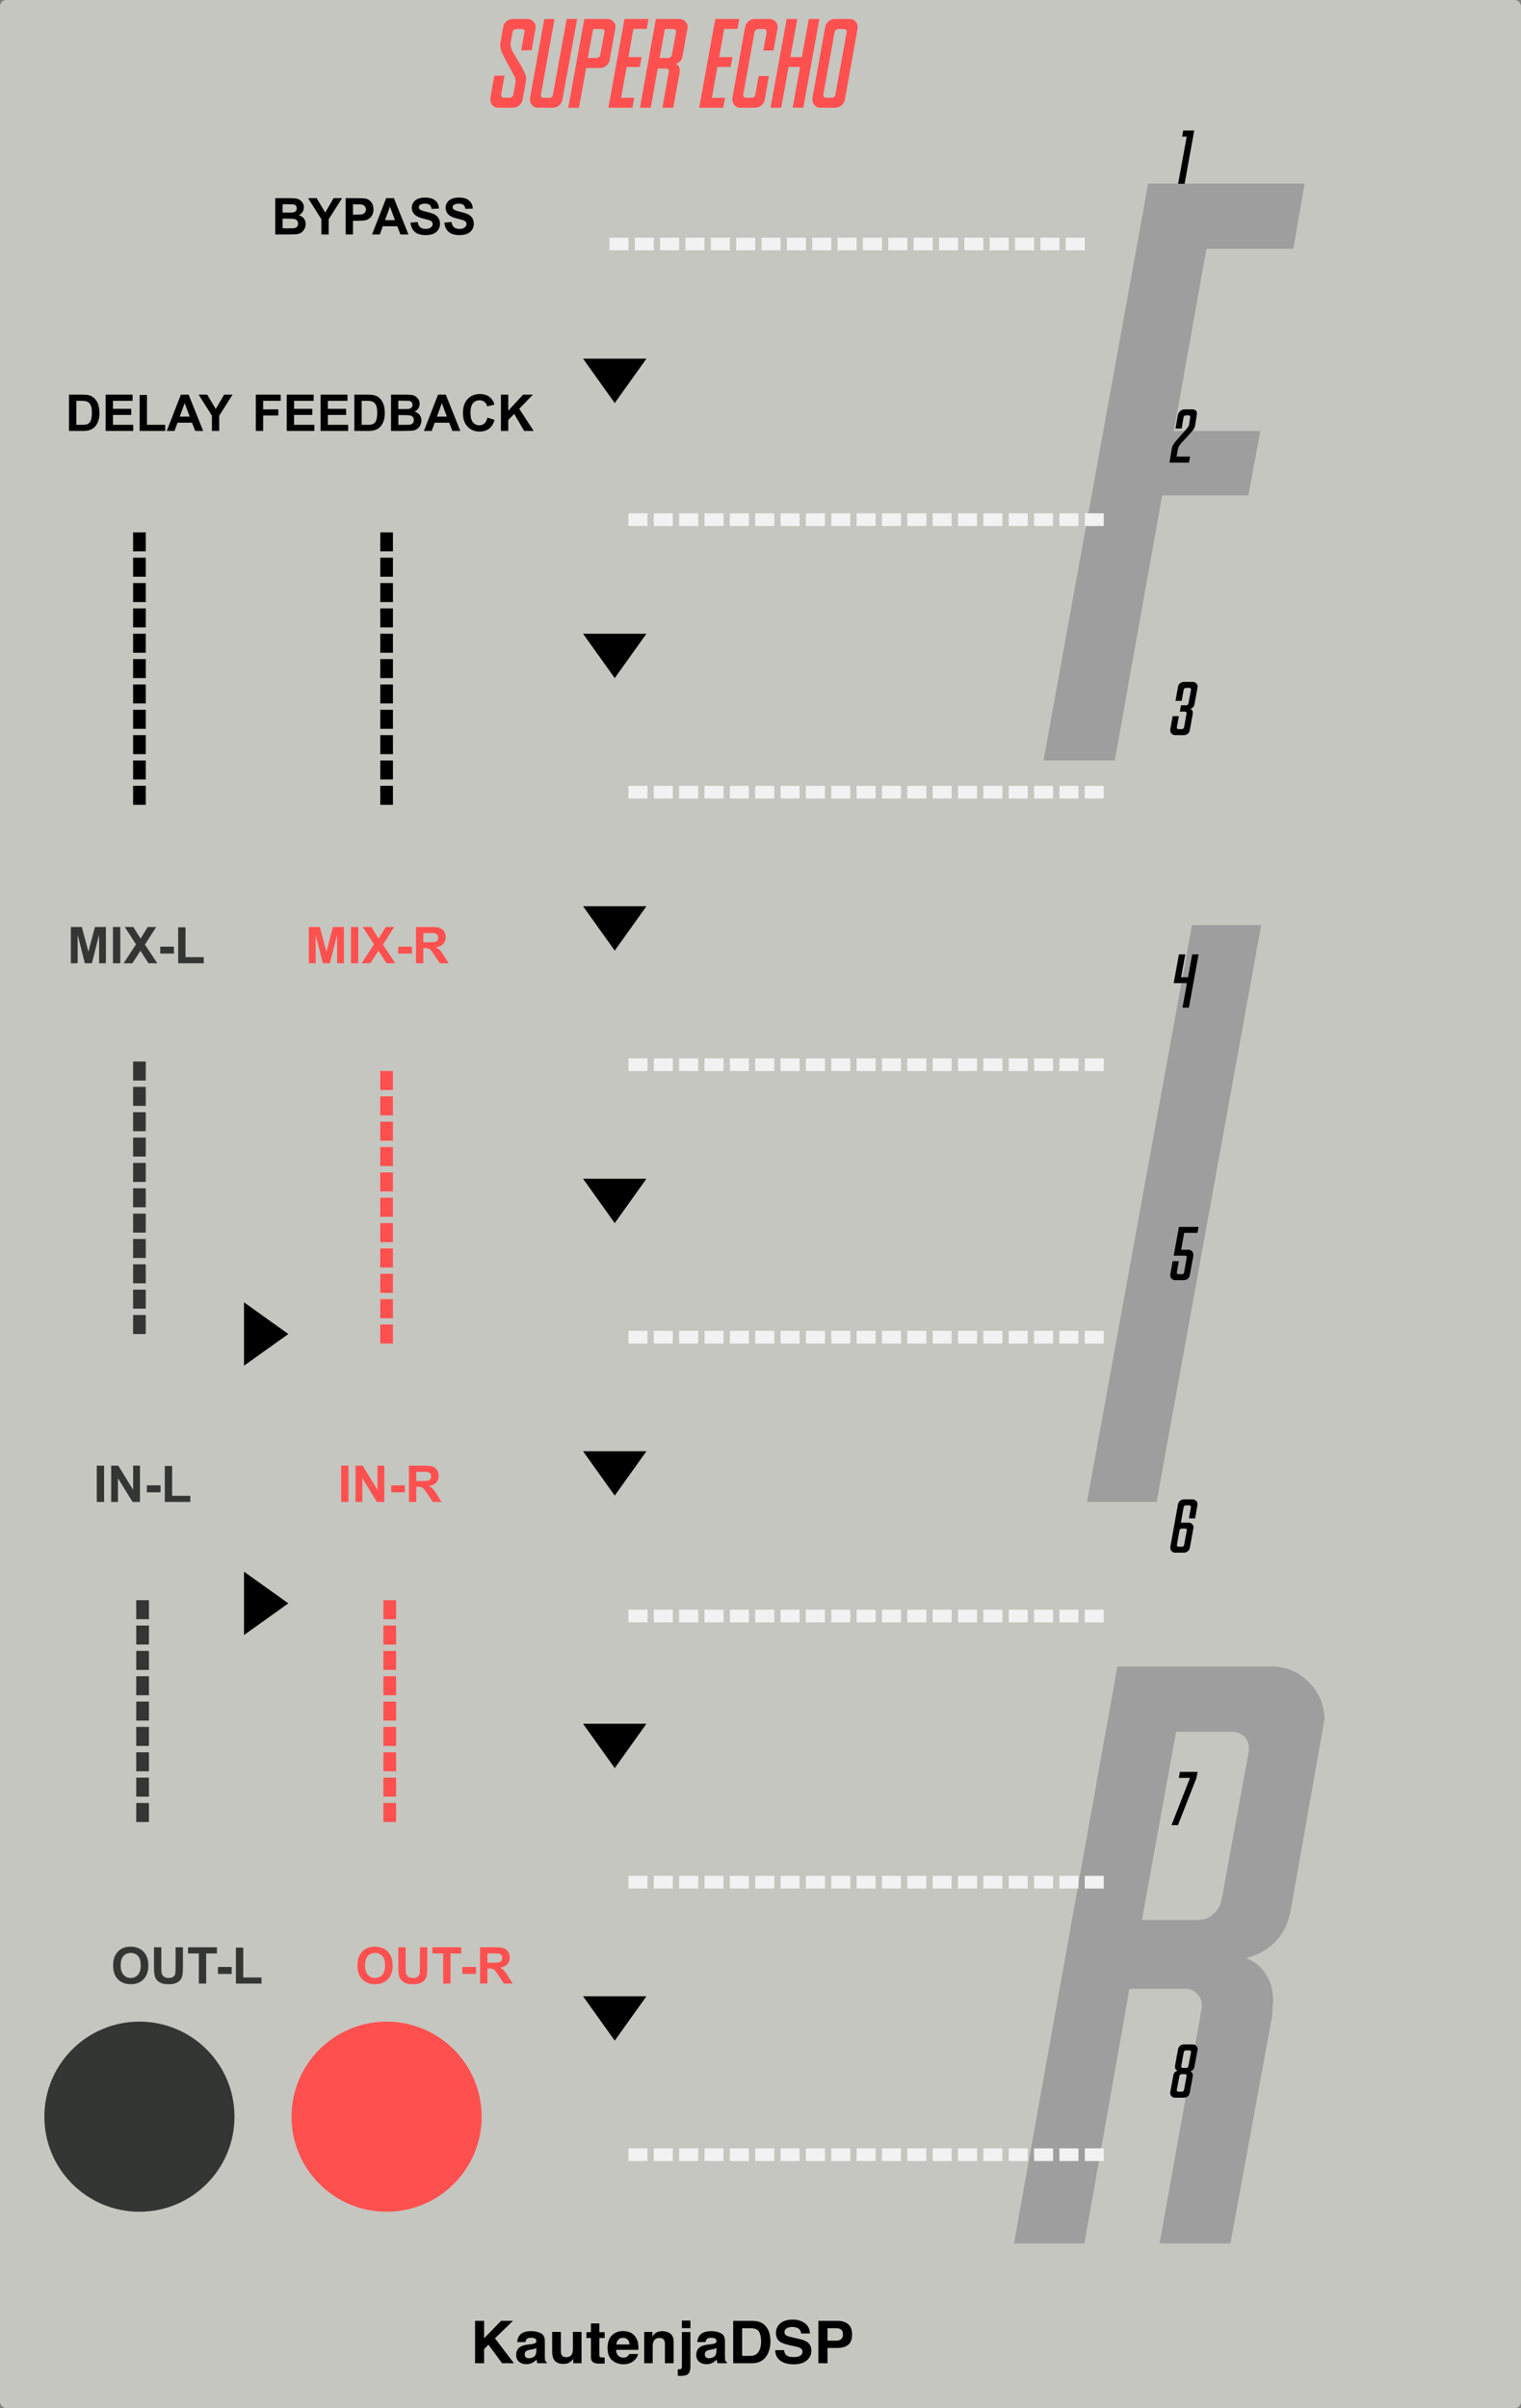 <?xml version="1.0" encoding="UTF-8"?>
<svg width="240px" height="380px" viewBox="0 0 240 380" version="1.1" xmlns="http://www.w3.org/2000/svg" xmlns:xlink="http://www.w3.org/1999/xlink">
    <rect x="0" y="0" width="240" height="380" fill="#808080" stroke="none"/>
    <!-- Generator: Sketch 58 (84663) - https://sketch.com -->
    <title>SuperEcho</title>
    <desc>Created with Sketch.</desc>
    <g id="SuperEcho" stroke="none" stroke-width="1" fill="none" fill-rule="evenodd">
        <g id="bg" fill-rule="nonzero">
            <g fill="#C5C6BF" id="Background">
                <rect x="0" y="0" width="240" height="380" rx="1"></rect>
            </g>
            <g id="Logo/Panel/LightMode" transform="translate(73, 364)" fill="#000000">
                <g id="Logo/Print/LightMode" transform="translate(0, -0)">
                    <path d="M1.958,2.217 L3.386,2.217 L3.386,4.97 L6.067,2.217 L7.943,2.217 L5.096,4.97 L8.089,8.903 L6.223,8.903 L4.078,5.982 L3.386,6.667 L3.386,8.903 L1.958,8.903 L1.958,2.217 Z M11.628,6.499 C11.543,6.55 11.457,6.592 11.371,6.624 C11.284,6.655 11.166,6.685 11.015,6.712 L10.713,6.767 C10.431,6.815 10.228,6.874 10.106,6.944 C9.898,7.061 9.795,7.244 9.795,7.492 C9.795,7.713 9.858,7.873 9.985,7.971 C10.113,8.069 10.267,8.118 10.45,8.118 C10.739,8.118 11.005,8.037 11.248,7.873 C11.492,7.71 11.618,7.412 11.628,6.98 L11.628,6.499 Z M10.812,5.896 C11.061,5.865 11.238,5.828 11.345,5.782 C11.537,5.704 11.632,5.581 11.632,5.415 C11.632,5.212 11.559,5.072 11.413,4.995 C11.267,4.918 11.053,4.88 10.77,4.88 C10.453,4.88 10.228,4.955 10.096,5.106 C10.002,5.218 9.939,5.369 9.908,5.56 L8.612,5.56 C8.64,5.128 8.766,4.772 8.989,4.494 C9.344,4.058 9.953,3.841 10.817,3.841 C11.379,3.841 11.879,3.948 12.316,4.163 C12.752,4.378 12.971,4.783 12.971,5.379 L12.971,7.647 C12.971,7.804 12.974,7.994 12.98,8.218 C12.99,8.388 13.016,8.503 13.06,8.563 C13.104,8.623 13.17,8.673 13.258,8.713 L13.258,8.903 L11.797,8.903 C11.756,8.803 11.728,8.71 11.712,8.622 C11.697,8.534 11.684,8.434 11.675,8.323 C11.489,8.516 11.276,8.681 11.034,8.817 C10.745,8.977 10.418,9.057 10.054,9.057 C9.589,9.057 9.205,8.93 8.902,8.674 C8.598,8.419 8.447,8.056 8.447,7.588 C8.447,6.98 8.69,6.54 9.177,6.268 C9.444,6.119 9.837,6.014 10.355,5.95 L10.812,5.896 Z M15.501,3.959 L15.501,6.939 C15.501,7.22 15.536,7.432 15.605,7.574 C15.727,7.825 15.968,7.951 16.326,7.951 C16.785,7.951 17.099,7.772 17.268,7.415 C17.356,7.222 17.4,6.966 17.4,6.649 L17.4,3.959 L18.762,3.959 L18.762,8.903 L17.457,8.903 L17.457,8.205 L17.441,8.226 C17.424,8.25 17.398,8.288 17.363,8.341 C17.312,8.416 17.253,8.483 17.184,8.54 C16.973,8.722 16.77,8.846 16.573,8.912 C16.377,8.979 16.147,9.012 15.883,9.012 C15.123,9.012 14.611,8.749 14.347,8.223 C14.199,7.932 14.125,7.505 14.125,6.939 L14.125,3.959 L15.501,3.959 Z M19.53,4.925 L19.53,4.004 L20.247,4.004 L20.247,2.625 L21.576,2.625 L21.576,4.004 L22.41,4.004 L22.41,4.925 L21.576,4.925 L21.576,7.538 C21.576,7.74 21.602,7.867 21.656,7.917 C21.709,7.966 21.872,7.991 22.146,7.991 C22.187,7.991 22.23,7.991 22.275,7.989 C22.321,7.988 22.366,7.985 22.41,7.982 L22.41,8.949 L21.774,8.971 C21.139,8.992 20.705,8.887 20.473,8.654 C20.322,8.506 20.247,8.277 20.247,7.969 L20.247,4.925 L19.53,4.925 Z M25.298,4.893 C24.987,4.893 24.746,4.987 24.575,5.174 C24.404,5.362 24.296,5.616 24.252,5.936 L26.34,5.936 C26.318,5.595 26.21,5.335 26.017,5.159 C25.824,4.982 25.584,4.893 25.298,4.893 Z M25.298,3.827 C25.726,3.827 26.111,3.904 26.453,4.058 C26.795,4.213 27.078,4.456 27.301,4.789 C27.502,5.082 27.633,5.422 27.692,5.809 C27.727,6.036 27.741,6.363 27.735,6.789 L24.219,6.789 C24.238,7.285 24.4,7.633 24.705,7.833 C24.89,7.957 25.113,8.019 25.374,8.019 C25.65,8.019 25.875,7.943 26.048,7.792 C26.142,7.71 26.225,7.597 26.297,7.452 L27.669,7.452 C27.634,7.745 27.476,8.043 27.193,8.345 C26.753,8.826 26.137,9.067 25.346,9.067 C24.692,9.067 24.116,8.864 23.616,8.459 C23.117,8.053 22.867,7.394 22.867,6.481 C22.867,5.625 23.092,4.969 23.543,4.512 C23.994,4.055 24.579,3.827 25.298,3.827 Z M31.486,3.841 C32.017,3.841 32.451,3.975 32.789,4.242 C33.127,4.51 33.295,4.954 33.295,5.574 L33.295,8.903 L31.919,8.903 L31.919,5.896 C31.919,5.636 31.883,5.436 31.811,5.297 C31.679,5.043 31.428,4.916 31.057,4.916 C30.601,4.916 30.289,5.102 30.119,5.474 C30.031,5.67 29.987,5.921 29.987,6.227 L29.987,8.903 L28.649,8.903 L28.649,3.968 L29.945,3.968 L29.945,4.689 C30.118,4.435 30.281,4.252 30.435,4.14 C30.711,3.941 31.062,3.841 31.486,3.841 Z M35.939,3.369 L34.596,3.369 L34.596,2.176 L35.939,2.176 L35.939,3.369 Z M33.95,10.886 L33.95,9.851 L34.098,9.862 L34.098,9.862 L34.111,9.863 C34.142,9.864 34.17,9.865 34.196,9.865 C34.327,9.865 34.427,9.834 34.495,9.772 C34.562,9.71 34.596,9.59 34.596,9.411 L34.596,3.981 L35.939,3.981 L35.939,9.434 C35.939,9.933 35.837,10.302 35.633,10.541 C35.435,10.772 35.054,10.891 34.488,10.899 L34.431,10.899 C34.408,10.899 34.378,10.899 34.342,10.898 L34.048,10.888 C34.017,10.887 33.985,10.886 33.95,10.886 Z M40.048,6.499 C39.964,6.55 39.878,6.592 39.792,6.624 C39.705,6.655 39.587,6.685 39.436,6.712 L39.134,6.767 C38.851,6.815 38.649,6.874 38.526,6.944 C38.319,7.061 38.215,7.244 38.215,7.492 C38.215,7.713 38.279,7.873 38.406,7.971 C38.533,8.069 38.688,8.118 38.87,8.118 C39.159,8.118 39.426,8.037 39.669,7.873 C39.912,7.71 40.039,7.412 40.048,6.98 L40.048,6.499 Z M39.233,5.896 C39.481,5.865 39.659,5.828 39.766,5.782 C39.957,5.704 40.053,5.581 40.053,5.415 C40.053,5.212 39.98,5.072 39.834,4.995 C39.688,4.918 39.473,4.88 39.191,4.88 C38.873,4.88 38.649,4.955 38.517,5.106 C38.423,5.218 38.36,5.369 38.328,5.56 L37.032,5.56 C37.061,5.128 37.186,4.772 37.409,4.494 C37.764,4.058 38.374,3.841 39.238,3.841 C39.8,3.841 40.3,3.948 40.736,4.163 C41.173,4.378 41.391,4.783 41.391,5.379 L41.391,7.647 C41.391,7.804 41.395,7.994 41.401,8.218 C41.41,8.388 41.437,8.503 41.481,8.563 C41.525,8.623 41.591,8.673 41.679,8.713 L41.679,8.903 L40.218,8.903 C40.177,8.803 40.149,8.71 40.133,8.622 C40.117,8.534 40.105,8.434 40.095,8.323 C39.91,8.516 39.696,8.681 39.455,8.817 C39.166,8.977 38.839,9.057 38.474,9.057 C38.009,9.057 37.625,8.93 37.322,8.674 C37.019,8.419 36.867,8.056 36.867,7.588 C36.867,6.98 37.111,6.54 37.598,6.268 C37.865,6.119 38.258,6.014 38.776,5.95 L39.233,5.896 Z M44.101,3.378 L44.101,7.742 L45.439,7.742 C46.124,7.742 46.602,7.417 46.872,6.767 C47.02,6.41 47.093,5.985 47.093,5.492 C47.093,4.811 46.983,4.289 46.761,3.925 C46.54,3.56 46.099,3.378 45.439,3.378 L44.101,3.378 Z M45.684,2.217 C46.115,2.223 46.473,2.271 46.759,2.362 C47.246,2.516 47.64,2.799 47.942,3.21 C48.184,3.543 48.349,3.903 48.436,4.29 C48.524,4.677 48.568,5.046 48.568,5.397 C48.568,6.286 48.383,7.039 48.012,7.656 C47.51,8.487 46.734,8.903 45.684,8.903 L42.692,8.903 L42.692,2.217 L45.684,2.217 Z M50.713,6.839 C50.757,7.145 50.843,7.373 50.972,7.524 C51.207,7.799 51.611,7.937 52.183,7.937 C52.525,7.937 52.803,7.901 53.017,7.828 C53.422,7.689 53.625,7.43 53.625,7.052 C53.625,6.832 53.524,6.661 53.323,6.54 C53.132,6.428 52.838,6.328 52.44,6.241 L51.641,6.068 C50.918,5.911 50.419,5.74 50.142,5.555 C49.674,5.247 49.44,4.765 49.44,4.108 C49.44,3.51 49.666,3.012 50.119,2.616 C50.571,2.22 51.236,2.022 52.112,2.022 C52.844,2.022 53.469,2.208 53.985,2.582 C54.502,2.955 54.773,3.497 54.798,4.208 L53.403,4.208 C53.378,3.806 53.196,3.52 52.857,3.351 C52.631,3.239 52.349,3.183 52.013,3.183 C51.639,3.183 51.341,3.256 51.118,3.401 C50.895,3.546 50.783,3.748 50.783,4.009 C50.783,4.237 50.883,4.41 51.084,4.527 L51.113,4.544 C51.249,4.619 51.532,4.707 51.963,4.808 L53.215,5.097 C53.74,5.218 54.135,5.38 54.402,5.583 C54.817,5.897 55.024,6.352 55.024,6.948 C55.024,7.559 54.782,8.066 54.296,8.47 C53.811,8.874 53.125,9.076 52.239,9.076 C51.335,9.076 50.623,8.877 50.105,8.479 C49.586,8.081 49.327,7.535 49.327,6.839 L50.713,6.839 Z M60.01,4.344 C60.01,3.996 59.915,3.748 59.725,3.6 C59.535,3.452 59.269,3.378 58.926,3.378 L57.574,3.378 L57.574,5.347 L58.926,5.347 C59.269,5.347 59.535,5.267 59.725,5.106 C59.915,4.946 60.01,4.692 60.01,4.344 Z M61.448,4.335 C61.448,5.124 61.24,5.682 60.825,6.009 C60.411,6.336 59.819,6.499 59.049,6.499 L57.574,6.499 L57.574,8.903 L56.132,8.903 L56.132,2.217 L59.157,2.217 C59.855,2.217 60.411,2.389 60.825,2.734 C61.24,3.079 61.448,3.612 61.448,4.335 Z" id="KautenjaDSP"></path>
                </g>
            </g>
            <path d="M77.988,11.951 L79.609,11.951 L79.082,14.949 L79.082,14.998 C79.082,15.109 79.121,15.206 79.199,15.291 C79.277,15.376 79.372,15.418 79.482,15.418 L80.381,15.418 C80.524,15.418 80.654,15.372 80.771,15.281 C80.895,15.184 80.97,15.066 80.996,14.93 L81.348,12.957 C81.361,12.898 81.367,12.837 81.367,12.771 C81.367,12.548 81.281,12.268 81.109,11.93 L80.186,10.213 L80.186,10.213 L79.307,8.553 L79.307,8.553 C79.059,8.064 78.936,7.586 78.936,7.117 L78.936,7.029 C78.936,6.919 78.945,6.805 78.965,6.688 L79.385,4.266 C79.45,3.901 79.632,3.598 79.932,3.357 C80.218,3.117 80.547,2.996 80.918,2.996 L83.262,2.996 C83.6,2.996 83.893,3.12 84.141,3.367 C84.395,3.615 84.521,3.921 84.521,4.285 C84.521,4.342 84.519,4.391 84.513,4.433 L83.887,7.928 L82.246,7.928 L82.764,5.037 C82.777,5.018 82.783,4.992 82.783,4.959 C82.783,4.861 82.741,4.77 82.656,4.686 C82.572,4.614 82.474,4.578 82.363,4.578 L81.465,4.578 C81.322,4.578 81.195,4.624 81.084,4.715 C80.973,4.799 80.905,4.907 80.879,5.037 L80.596,6.59 C80.576,6.707 80.566,6.827 80.566,6.951 C80.566,7.407 80.716,7.879 81.016,8.367 L81.57,9.28 C82.323,10.532 82.721,11.256 82.764,11.453 C82.933,11.766 83.018,12.107 83.018,12.479 C83.011,12.648 82.992,12.827 82.959,13.016 L82.461,15.721 C82.396,16.085 82.217,16.391 81.924,16.639 C81.631,16.88 81.296,17 80.918,17 L78.584,17 C78.239,17 77.949,16.876 77.715,16.629 C77.487,16.382 77.373,16.079 77.373,15.721 L77.373,15.496 L77.988,11.951 Z M85.879,2.996 L87.5,2.996 L85.352,14.969 L85.352,15.018 C85.352,15.128 85.387,15.226 85.459,15.311 C85.544,15.395 85.641,15.438 85.752,15.438 L86.65,15.438 C86.989,15.438 87.187,15.275 87.246,14.949 L89.414,2.996 L91.074,2.996 L88.74,15.74 C88.675,16.098 88.496,16.398 88.203,16.639 C87.91,16.88 87.575,17 87.197,17 L84.844,17 C84.512,17 84.225,16.876 83.984,16.629 C83.743,16.382 83.623,16.085 83.623,15.74 L83.623,15.496 L85.879,2.996 Z M92.197,2.996 L95.879,2.996 C96.224,2.996 96.52,3.123 96.768,3.377 C97.008,3.618 97.129,3.895 97.129,4.207 C97.129,4.292 97.119,4.386 97.1,4.49 L96.201,9.451 C96.136,9.822 95.96,10.128 95.674,10.369 C95.387,10.61 95.059,10.73 94.688,10.73 L92.49,10.73 L91.348,17.01 L89.658,17.01 L92.197,2.996 Z M94.121,9.148 C94.264,9.148 94.391,9.103 94.502,9.012 C94.606,8.927 94.671,8.816 94.697,8.68 L95.391,5.037 L95.391,4.979 C95.391,4.861 95.352,4.764 95.273,4.686 C95.195,4.614 95.101,4.578 94.99,4.578 L93.594,4.578 L92.744,9.148 L94.121,9.148 Z M98.535,2.996 L102.334,2.996 L102.061,4.559 L99.951,4.559 L99.16,9.002 L101.26,9.002 L100.967,10.564 L98.877,10.564 L98.008,15.438 L100.078,15.438 L99.795,17 L95.996,17 L98.535,2.996 Z M100.977,17 L103.486,2.996 L107.246,2.996 C107.585,2.996 107.878,3.12 108.125,3.367 C108.372,3.608 108.503,3.904 108.516,4.256 L108.477,4.49 L108.477,4.49 L107.695,8.904 C107.585,9.516 107.223,9.907 106.611,10.076 C106.839,10.161 107.012,10.311 107.129,10.525 C107.22,10.695 107.266,10.883 107.266,11.092 C107.266,11.137 107.262,11.186 107.256,11.238 L107.252,11.403 C107.25,11.426 107.248,11.446 107.246,11.463 L106.23,17 L104.512,17 L105.537,11.268 L105.537,11.219 C105.537,11.108 105.498,11.014 105.42,10.936 C105.342,10.857 105.247,10.818 105.137,10.818 L103.779,10.818 L102.686,17 L100.977,17 Z M104.082,9.148 L105.439,9.148 C105.583,9.148 105.71,9.1 105.82,9.002 C105.924,8.911 105.99,8.797 106.016,8.66 L106.68,5.037 L106.68,4.979 C106.68,4.861 106.641,4.764 106.562,4.686 C106.478,4.614 106.377,4.578 106.26,4.578 L104.912,4.578 L104.082,9.148 Z M112.861,2.996 L116.66,2.996 L116.387,4.559 L114.277,4.559 L113.486,9.002 L115.586,9.002 L115.293,10.564 L113.203,10.564 L112.334,15.438 L114.404,15.438 L114.121,17 L110.322,17 L112.861,2.996 Z M115.557,15.477 L117.568,4.266 C117.633,3.901 117.812,3.598 118.105,3.357 C118.398,3.117 118.727,2.996 119.092,2.996 L121.465,2.996 C121.803,2.996 122.093,3.12 122.334,3.367 C122.581,3.615 122.705,3.917 122.705,4.275 C122.705,4.336 122.702,4.388 122.696,4.432 L122.061,7.977 L120.439,7.977 L120.967,5.037 L120.967,4.979 C120.967,4.861 120.928,4.764 120.85,4.686 C120.771,4.614 120.674,4.578 120.557,4.578 L119.648,4.578 C119.512,4.578 119.385,4.624 119.268,4.715 C119.157,4.799 119.089,4.907 119.062,5.037 L117.275,14.949 L117.275,14.998 C117.275,15.109 117.314,15.206 117.393,15.291 C117.471,15.376 117.568,15.418 117.686,15.418 L118.584,15.418 C118.923,15.418 119.121,15.255 119.18,14.93 L119.707,12 L121.338,12 L120.674,15.721 C120.609,16.085 120.426,16.391 120.127,16.639 C119.834,16.88 119.502,17 119.131,17 L116.797,17 C116.452,17 116.159,16.876 115.918,16.629 C115.677,16.375 115.557,16.072 115.557,15.721 L115.557,15.477 Z M125.811,2.996 L124.717,9.002 L126.523,9.002 L127.617,2.996 L129.297,2.996 L126.758,17 L125.068,17 L126.24,10.564 L124.434,10.564 L123.271,17 L121.582,17 L124.131,2.996 L125.811,2.996 Z M134.102,2.996 C134.44,2.996 134.73,3.12 134.971,3.367 C135.218,3.615 135.342,3.917 135.342,4.275 C135.342,4.336 135.339,4.388 135.333,4.432 L133.311,15.721 C133.245,16.085 133.063,16.391 132.764,16.639 C132.471,16.88 132.139,17 131.768,17 L129.434,17 C129.089,17 128.796,16.876 128.555,16.629 C128.314,16.375 128.193,16.072 128.193,15.721 L128.193,15.477 L130.205,4.266 C130.27,3.901 130.449,3.598 130.742,3.357 C131.035,3.117 131.364,2.996 131.729,2.996 L134.102,2.996 Z M133.193,4.578 L132.285,4.578 C132.148,4.578 132.021,4.624 131.904,4.715 C131.821,4.778 131.762,4.855 131.727,4.944 L131.699,5.037 L129.912,14.949 L129.912,14.998 C129.912,15.109 129.951,15.206 130.029,15.291 C130.088,15.354 130.157,15.394 130.238,15.41 L130.322,15.418 L131.221,15.418 C131.522,15.418 131.712,15.289 131.792,15.032 L131.816,14.93 L133.604,5.037 L133.604,4.979 C133.604,4.861 133.564,4.764 133.486,4.686 C133.408,4.614 133.311,4.578 133.193,4.578 Z" id="SuperEcho" fill="#FF5050"></path>
        </g>
        <g id="FIR" transform="translate(92, 20.598)">
            <g id="FIR-BG" transform="translate(48, 7.402)" fill="#9E9E9E" fill-rule="nonzero">
                <path d="M24.662,92 L41.166,0.975 L65.858,0.975 L64.081,11.258 L50.37,11.258 L45.228,40.013 L58.875,40.013 L56.971,50.169 L43.387,50.169 L35.897,92 L24.662,92 Z M60.748,234.975 C62.949,234.975 64.853,235.779 66.461,237.387 C68.069,238.952 68.915,240.878 69,243.163 L68.956,243.402 C68.908,243.674 68.838,244.102 68.746,244.687 L63.668,273.378 C62.949,277.356 60.6,279.895 56.622,280.995 C58.103,281.545 59.225,282.519 59.986,283.915 C60.579,285.015 60.875,286.243 60.875,287.597 C60.875,287.893 60.854,288.21 60.812,288.549 C60.812,289.184 60.79,289.67 60.748,290.009 L54.146,326 L42.975,326 L49.64,288.739 L49.64,288.422 C49.64,287.702 49.386,287.089 48.878,286.581 C48.37,286.073 47.757,285.819 47.037,285.819 L38.214,285.819 L31.104,326 L19.996,326 L36.31,234.975 L60.748,234.975 Z M54.337,245.258 L45.577,245.258 L40.182,274.965 L49.005,274.965 C49.936,274.965 50.761,274.647 51.48,274.013 C52.096,273.474 52.502,272.813 52.698,272.03 L52.75,271.791 L57.066,248.241 L57.066,247.86 C57.066,247.099 56.813,246.464 56.305,245.956 C55.755,245.491 55.099,245.258 54.337,245.258 Z M59.002,117.975 L42.499,209 L31.517,209 L48.084,117.975 L59.002,117.975 Z" id="FIR"></path>
            </g>
            <g id="FIR-Indexes" transform="translate(84, 0)">
                <g id="Group-10" transform="translate(0, 0.402)"></g>
                <g id="Group-11" transform="translate(8.532, 0)" fill="#000000" fill-rule="nonzero">
                    <polygon id="1" points="3.905 0 2.388 8.402 1.362 8.402 2.722 0.949 2.001 0.949 2.171 0"></polygon>
                    <path d="M0,52.402 L0.363,50.188 C0.379,50.102 0.402,50.016 0.434,49.93 C0.512,49.702 0.645,49.465 0.833,49.219 L1.17,48.818 L1.17,48.818 L2.598,47.188 C2.611,47.174 2.622,47.162 2.631,47.152 C2.861,46.895 3.006,46.686 3.064,46.525 L3.079,46.468 L3.079,46.468 L3.281,45.23 L3.281,45.195 C3.281,45.129 3.262,45.07 3.223,45.02 C3.168,44.965 3.098,44.938 3.012,44.938 L2.566,44.938 C2.5,44.938 2.434,44.963 2.367,45.014 C2.309,45.064 2.266,45.123 2.238,45.189 L2.227,45.219 L1.928,47.023 L0.955,47.023 L1.312,44.891 L1.359,44.756 C1.434,44.545 1.562,44.367 1.746,44.223 C1.938,44.074 2.137,44 2.344,44 L3.656,44 C3.891,44 4.068,44.072 4.189,44.217 C4.283,44.33 4.33,44.471 4.33,44.639 L4.33,44.68 C4.33,44.703 4.328,44.729 4.324,44.756 L4.061,46.443 C4.049,46.557 4.023,46.668 3.984,46.777 C3.929,46.941 3.847,47.097 3.738,47.243 L3.528,47.502 C3.315,47.752 2.786,48.331 1.939,49.238 C1.662,49.531 1.475,49.814 1.377,50.088 C1.35,50.166 1.33,50.24 1.318,50.311 L1.125,51.453 L3.24,51.453 L3.082,52.402 L0,52.402 Z" id="2"></path>
                    <path d="M3.287,91.248 C3.425,91.3 3.528,91.39 3.598,91.518 C3.652,91.619 3.68,91.732 3.68,91.857 L3.668,92.08 L3.668,92.08 L3.205,94.635 C3.166,94.857 3.061,95.041 2.889,95.186 C2.717,95.33 2.52,95.402 2.297,95.402 L0.873,95.402 C0.666,95.402 0.49,95.328 0.346,95.18 C0.201,95.031 0.129,94.852 0.129,94.641 L0.129,94.494 L0.504,92.408 L1.482,92.408 L1.16,94.178 L1.16,94.207 C1.16,94.273 1.184,94.332 1.23,94.383 C1.266,94.418 1.305,94.441 1.348,94.453 L1.957,94.453 C2.043,94.453 2.119,94.426 2.186,94.371 C2.248,94.32 2.287,94.254 2.303,94.172 L2.701,91.963 L2.701,91.934 C2.701,91.867 2.678,91.811 2.631,91.764 C2.584,91.717 2.527,91.693 2.461,91.693 L1.635,91.693 L1.816,90.691 L2.643,90.691 C2.729,90.691 2.805,90.662 2.871,90.604 C2.934,90.549 2.973,90.48 2.988,90.398 L3.404,88.225 L3.404,88.189 C3.404,88.119 3.381,88.061 3.334,88.014 C3.287,87.971 3.23,87.949 3.164,87.949 L2.596,87.949 C2.514,87.949 2.438,87.977 2.367,88.031 C2.301,88.082 2.26,88.146 2.244,88.225 L1.928,89.994 L0.949,89.994 L1.348,87.762 C1.387,87.543 1.494,87.361 1.67,87.217 C1.846,87.072 2.043,87 2.262,87 L3.697,87 C3.904,87 4.082,87.076 4.23,87.229 C4.375,87.373 4.447,87.539 4.447,87.727 C4.447,87.777 4.441,87.834 4.43,87.896 L3.938,90.545 C3.867,90.912 3.65,91.146 3.287,91.248 Z" id="3"></path>
                    <polygon id="4" points="0.665 134.541 1.491 130 2.499 130 1.843 133.604 2.927 133.604 3.583 130 4.591 130 3.067 138.402 2.054 138.402 2.757 134.541"></polygon>
                    <path d="M0.501,178.408 L1.479,178.408 L1.157,180.184 L1.157,180.213 C1.157,180.279 1.181,180.338 1.228,180.389 C1.274,180.439 1.333,180.465 1.403,180.465 L1.948,180.465 C2.151,180.465 2.271,180.367 2.306,180.172 L2.728,177.822 L2.728,177.793 C2.728,177.727 2.706,177.668 2.663,177.617 C2.612,177.566 2.554,177.541 2.487,177.541 L0.665,177.541 L1.491,173 L4.591,173 L4.421,173.938 L2.323,173.938 L1.843,176.604 L3.032,176.604 C3.231,176.604 3.403,176.678 3.548,176.826 C3.692,176.975 3.765,177.152 3.765,177.359 L3.765,177.576 L3.202,180.646 C3.163,180.861 3.056,181.041 2.88,181.186 C2.704,181.33 2.503,181.402 2.276,181.402 L0.87,181.402 C0.663,181.402 0.487,181.328 0.343,181.18 C0.198,181.031 0.126,180.854 0.126,180.646 L0.126,180.5 L0.501,178.408 Z" id="5"></path>
                    <path d="M3.683,216 C3.886,216 4.06,216.074 4.204,216.223 C4.353,216.367 4.427,216.547 4.427,216.762 L4.424,216.831 L4.04,218.994 L3.067,218.994 L3.384,217.213 L3.384,217.178 C3.384,217.107 3.36,217.049 3.313,217.002 C3.267,216.959 3.208,216.938 3.138,216.938 L2.593,216.938 C2.511,216.938 2.435,216.965 2.364,217.02 C2.298,217.07 2.257,217.135 2.241,217.213 L1.802,219.662 L3.038,219.662 C3.245,219.662 3.423,219.738 3.571,219.891 C3.716,220.035 3.788,220.201 3.788,220.389 C3.788,220.439 3.782,220.496 3.771,220.559 L3.208,223.646 C3.169,223.861 3.06,224.041 2.88,224.186 C2.704,224.33 2.505,224.402 2.282,224.402 L0.882,224.402 C0.675,224.402 0.499,224.328 0.354,224.18 C0.21,224.031 0.138,223.854 0.138,223.646 L0.138,223.5 L1.345,216.75 C1.384,216.535 1.491,216.357 1.667,216.217 C1.843,216.072 2.04,216 2.259,216 L3.683,216 Z M2.505,220.6 L1.937,220.6 C1.854,220.6 1.778,220.627 1.708,220.682 C1.642,220.732 1.601,220.797 1.585,220.875 L1.585,220.875 L1.169,223.184 L1.169,223.213 C1.169,223.279 1.192,223.338 1.239,223.389 C1.286,223.439 1.345,223.465 1.415,223.465 L1.415,223.465 L1.954,223.465 C2.157,223.465 2.276,223.367 2.312,223.172 L2.312,223.172 L2.745,220.84 C2.745,220.77 2.722,220.711 2.675,220.664 C2.628,220.621 2.571,220.6 2.505,220.6 L2.505,220.6 Z" id="Combined-Shape"></path>
                    <polygon id="7" points="4.438 259 4.257 259.949 1.339 267.402 0.319 267.402 3.237 259.949 1.474 259.949 1.644 259"></polygon>
                    <path d="M3.694,302 C3.901,302 4.079,302.076 4.228,302.229 C4.372,302.373 4.444,302.539 4.444,302.727 C4.444,302.777 4.438,302.834 4.427,302.896 L3.935,305.545 C3.864,305.912 3.647,306.146 3.284,306.248 C3.423,306.3 3.525,306.39 3.595,306.518 C3.649,306.619 3.677,306.732 3.677,306.857 L3.665,307.08 L3.202,309.641 C3.163,309.859 3.058,310.041 2.886,310.186 C2.714,310.33 2.517,310.402 2.294,310.402 L0.858,310.402 C0.651,310.402 0.474,310.326 0.325,310.174 C0.181,310.029 0.108,309.863 0.108,309.676 C0.108,309.625 0.114,309.568 0.126,309.506 L0.618,306.857 C0.688,306.49 0.905,306.256 1.269,306.154 C1.13,306.102 1.028,306.013 0.958,305.885 C0.903,305.783 0.876,305.67 0.876,305.545 C0.876,305.518 0.878,305.488 0.882,305.457 L0.884,305.358 C0.885,305.345 0.886,305.333 0.888,305.322 L1.351,302.762 C1.39,302.543 1.495,302.361 1.667,302.217 C1.839,302.072 2.036,302 2.259,302 L3.694,302 Z M2.458,306.693 L1.913,306.693 C1.827,306.693 1.751,306.723 1.685,306.781 C1.622,306.836 1.583,306.904 1.567,306.986 L1.151,309.184 L1.151,309.219 C1.151,309.289 1.175,309.348 1.222,309.395 C1.269,309.438 1.325,309.459 1.392,309.459 L1.954,309.459 C2.04,309.459 2.116,309.432 2.183,309.377 C2.245,309.326 2.284,309.26 2.3,309.178 L2.698,306.963 L2.698,306.934 C2.698,306.867 2.675,306.811 2.628,306.764 C2.581,306.717 2.524,306.693 2.458,306.693 Z M3.161,302.943 L2.599,302.943 C2.513,302.943 2.437,302.971 2.37,303.025 C2.308,303.076 2.269,303.143 2.253,303.225 L2.253,303.225 L1.854,305.439 L1.854,305.469 C1.854,305.535 1.878,305.592 1.925,305.639 C1.972,305.686 2.028,305.709 2.095,305.709 L2.095,305.709 L2.64,305.709 C2.726,305.709 2.802,305.68 2.868,305.621 C2.931,305.566 2.97,305.498 2.985,305.416 L2.985,305.416 L3.401,303.219 L3.401,303.184 C3.401,303.113 3.378,303.055 3.331,303.008 C3.284,302.965 3.228,302.943 3.161,302.943 L3.161,302.943 Z" id="Combined-Shape"></path>
                </g>
            </g>
            <g transform="translate(41.5, 168.902) scale(-1, 1) translate(-41.5, -168.902) translate(0, 16.402)">
                <g id="normal" transform="translate(73, 19.598)" fill="#000000">
                    <polygon id="Triangle" transform="translate(5, 3.5) scale(1, -1) translate(-5, -3.5) " points="5 0 10 7 0 7"></polygon>
                    <polygon id="Triangle-Copy" transform="translate(5, 46.902) scale(1, -1) translate(-5, -46.902) " points="5 43.402 10 50.402 0 50.402"></polygon>
                    <polygon id="Triangle-Copy-2" transform="translate(5, 89.902) scale(1, -1) translate(-5, -89.902) " points="5 86.402 10 93.402 0 93.402"></polygon>
                    <polygon id="Triangle-Copy-3" transform="translate(5, 132.902) scale(1, -1) translate(-5, -132.902) " points="5 129.402 10 136.402 0 136.402"></polygon>
                    <polygon id="Triangle-Copy-4" transform="translate(5, 175.902) scale(1, -1) translate(-5, -175.902) " points="5 172.402 10 179.402 0 179.402"></polygon>
                    <polygon id="Triangle-Copy-5" transform="translate(5, 218.902) scale(1, -1) translate(-5, -218.902) " points="5 215.402 10 222.402 0 222.402"></polygon>
                    <polygon id="Triangle-Copy-6" transform="translate(5, 261.902) scale(1, -1) translate(-5, -261.902) " points="5 258.402 10 265.402 0 265.402"></polygon>
                </g>
                <g id="lines" fill="#F2F2F2" fill-rule="nonzero">
                    <g id="Group" transform="translate(0.833, 0.5)">
                        <path d="M3,0 L3,2 L6,2 L6,0 L3,0 Z M7,0 L7,2 L10,2 L10,0 L7,0 Z M11,0 L11,2 L14,2 L14,0 L11,0 Z M15,0 L15,2 L18,2 L18,0 L15,0 Z M19,0 L19,2 L22,2 L22,0 L19,0 Z M23,0 L23,2 L26,2 L26,0 L23,0 Z M27,0 L27,2 L30,2 L30,0 L27,0 Z M31,0 L31,2 L34,2 L34,0 L31,0 Z M35,0 L35,2 L38,2 L38,0 L35,0 Z M39,0 L39,2 L42,2 L42,0 L39,0 Z M43,0 L43,2 L46,2 L46,0 L43,0 Z M47,0 L47,2 L50,2 L50,0 L47,0 Z M51,0 L51,2 L54,2 L54,0 L51,0 Z M55,0 L55,2 L58,2 L58,0 L55,0 Z M59,0 L59,2 L62,2 L62,0 L59,0 Z M63,0 L63,2 L66,2 L66,0 L63,0 Z M67,0 L67,2 L70,2 L70,0 L67,0 Z M71,0 L71,2 L74,2 L74,0 L71,0 Z M75,0 L75,2 L78,2 L78,0 L75,0 Z" id="Line-2-Copy-15"></path>
                        <path d="M-2.84217094e-14,43.5 L-2.84217094e-14,45.5 L3,45.5 L3,43.5 L-2.84217094e-14,43.5 Z M4,43.5 L4,45.5 L7,45.5 L7,43.5 L4,43.5 Z M8,43.5 L8,45.5 L11,45.5 L11,43.5 L8,43.5 Z M12,43.5 L12,45.5 L15,45.5 L15,43.5 L12,43.5 Z M16,43.5 L16,45.5 L19,45.5 L19,43.5 L16,43.5 Z M20,43.5 L20,45.5 L23,45.5 L23,43.5 L20,43.5 Z M24,43.5 L24,45.5 L27,45.5 L27,43.5 L24,43.5 Z M28,43.5 L28,45.5 L31,45.5 L31,43.5 L28,43.5 Z M32,43.5 L32,45.5 L35,45.5 L35,43.5 L32,43.5 Z M36,43.5 L36,45.5 L39,45.5 L39,43.5 L36,43.5 Z M40,43.5 L40,45.5 L43,45.5 L43,43.5 L40,43.5 Z M44,43.5 L44,45.5 L47,45.5 L47,43.5 L44,43.5 Z M48,43.5 L48,45.5 L51,45.5 L51,43.5 L48,43.5 Z M52,43.5 L52,45.5 L55,45.5 L55,43.5 L52,43.5 Z M56,43.5 L56,45.5 L59,45.5 L59,43.5 L56,43.5 Z M60,43.5 L60,45.5 L63,45.5 L63,43.5 L60,43.5 Z M64,43.5 L64,45.5 L67,45.5 L67,43.5 L64,43.5 Z M68,43.5 L68,45.5 L71,45.5 L71,43.5 L68,43.5 Z M72,43.5 L72,45.5 L75,45.5 L75,43.5 L72,43.5 Z" id="Line-2-Copy-14"></path>
                        <path d="M-2.84217094e-14,86.5 L-2.84217094e-14,88.5 L3,88.5 L3,86.5 L-2.84217094e-14,86.5 Z M4,86.5 L4,88.5 L7,88.5 L7,86.5 L4,86.5 Z M8,86.5 L8,88.5 L11,88.5 L11,86.5 L8,86.5 Z M12,86.5 L12,88.5 L15,88.5 L15,86.5 L12,86.5 Z M16,86.5 L16,88.5 L19,88.5 L19,86.5 L16,86.5 Z M20,86.5 L20,88.5 L23,88.5 L23,86.5 L20,86.5 Z M24,86.5 L24,88.5 L27,88.5 L27,86.5 L24,86.5 Z M28,86.5 L28,88.5 L31,88.5 L31,86.5 L28,86.5 Z M32,86.5 L32,88.5 L35,88.5 L35,86.5 L32,86.5 Z M36,86.5 L36,88.5 L39,88.5 L39,86.5 L36,86.5 Z M40,86.5 L40,88.5 L43,88.5 L43,86.5 L40,86.5 Z M44,86.5 L44,88.5 L47,88.5 L47,86.5 L44,86.5 Z M48,86.5 L48,88.5 L51,88.5 L51,86.5 L48,86.5 Z M52,86.5 L52,88.5 L55,88.5 L55,86.5 L52,86.5 Z M56,86.5 L56,88.5 L59,88.5 L59,86.5 L56,86.5 Z M60,86.5 L60,88.5 L63,88.5 L63,86.5 L60,86.5 Z M64,86.5 L64,88.5 L67,88.5 L67,86.5 L64,86.5 Z M68,86.5 L68,88.5 L71,88.5 L71,86.5 L68,86.5 Z M72,86.5 L72,88.5 L75,88.5 L75,86.5 L72,86.5 Z" id="Line-2-Copy-13"></path>
                        <path d="M-2.84217094e-14,129.5 L-2.84217094e-14,131.5 L3,131.5 L3,129.5 L-2.84217094e-14,129.5 Z M4,129.5 L4,131.5 L7,131.5 L7,129.5 L4,129.5 Z M8,129.5 L8,131.5 L11,131.5 L11,129.5 L8,129.5 Z M12,129.5 L12,131.5 L15,131.5 L15,129.5 L12,129.5 Z M16,129.5 L16,131.5 L19,131.5 L19,129.5 L16,129.5 Z M20,129.5 L20,131.5 L23,131.5 L23,129.5 L20,129.5 Z M24,129.5 L24,131.5 L27,131.5 L27,129.5 L24,129.5 Z M28,129.5 L28,131.5 L31,131.5 L31,129.5 L28,129.5 Z M32,129.5 L32,131.5 L35,131.5 L35,129.5 L32,129.5 Z M36,129.5 L36,131.5 L39,131.5 L39,129.5 L36,129.5 Z M40,129.5 L40,131.5 L43,131.5 L43,129.5 L40,129.5 Z M44,129.5 L44,131.5 L47,131.5 L47,129.5 L44,129.5 Z M48,129.5 L48,131.5 L51,131.5 L51,129.5 L48,129.5 Z M52,129.5 L52,131.5 L55,131.5 L55,129.5 L52,129.5 Z M56,129.5 L56,131.5 L59,131.5 L59,129.5 L56,129.5 Z M60,129.5 L60,131.5 L63,131.5 L63,129.5 L60,129.5 Z M64,129.5 L64,131.5 L67,131.5 L67,129.5 L64,129.5 Z M68,129.5 L68,131.5 L71,131.5 L71,129.5 L68,129.5 Z M72,129.5 L72,131.5 L75,131.5 L75,129.5 L72,129.5 Z" id="Line-2-Copy-12"></path>
                        <path d="M-2.84217094e-14,172.5 L-2.84217094e-14,174.5 L3,174.5 L3,172.5 L-2.84217094e-14,172.5 Z M4,172.5 L4,174.5 L7,174.5 L7,172.5 L4,172.5 Z M8,172.5 L8,174.5 L11,174.5 L11,172.5 L8,172.5 Z M12,172.5 L12,174.5 L15,174.5 L15,172.5 L12,172.5 Z M16,172.5 L16,174.5 L19,174.5 L19,172.5 L16,172.5 Z M20,172.5 L20,174.5 L23,174.5 L23,172.5 L20,172.5 Z M24,172.5 L24,174.5 L27,174.5 L27,172.5 L24,172.5 Z M28,172.5 L28,174.5 L31,174.5 L31,172.5 L28,172.5 Z M32,172.5 L32,174.5 L35,174.5 L35,172.5 L32,172.5 Z M36,172.5 L36,174.5 L39,174.5 L39,172.5 L36,172.5 Z M40,172.5 L40,174.5 L43,174.5 L43,172.5 L40,172.5 Z M44,172.5 L44,174.5 L47,174.5 L47,172.5 L44,172.5 Z M48,172.5 L48,174.5 L51,174.5 L51,172.5 L48,172.5 Z M52,172.5 L52,174.5 L55,174.5 L55,172.5 L52,172.5 Z M56,172.5 L56,174.5 L59,174.5 L59,172.5 L56,172.5 Z M60,172.5 L60,174.5 L63,174.5 L63,172.5 L60,172.5 Z M64,172.5 L64,174.5 L67,174.5 L67,172.5 L64,172.5 Z M68,172.5 L68,174.5 L71,174.5 L71,172.5 L68,172.5 Z M72,172.5 L72,174.5 L75,174.5 L75,172.5 L72,172.5 Z" id="Line-2-Copy-11"></path>
                        <path d="M-2.84217094e-14,216.5 L-2.84217094e-14,218.5 L3,218.5 L3,216.5 L-2.84217094e-14,216.5 Z M4,216.5 L4,218.5 L7,218.5 L7,216.5 L4,216.5 Z M8,216.5 L8,218.5 L11,218.5 L11,216.5 L8,216.5 Z M12,216.5 L12,218.5 L15,218.5 L15,216.5 L12,216.5 Z M16,216.5 L16,218.5 L19,218.5 L19,216.5 L16,216.5 Z M20,216.5 L20,218.5 L23,218.5 L23,216.5 L20,216.5 Z M24,216.5 L24,218.5 L27,218.5 L27,216.5 L24,216.5 Z M28,216.5 L28,218.5 L31,218.5 L31,216.5 L28,216.5 Z M32,216.5 L32,218.5 L35,218.5 L35,216.5 L32,216.5 Z M36,216.5 L36,218.5 L39,218.5 L39,216.5 L36,216.5 Z M40,216.5 L40,218.5 L43,218.5 L43,216.5 L40,216.5 Z M44,216.5 L44,218.5 L47,218.5 L47,216.5 L44,216.5 Z M48,216.5 L48,218.5 L51,218.5 L51,216.5 L48,216.5 Z M52,216.5 L52,218.5 L55,218.5 L55,216.5 L52,216.5 Z M56,216.5 L56,218.5 L59,218.5 L59,216.5 L56,216.5 Z M60,216.5 L60,218.5 L63,218.5 L63,216.5 L60,216.5 Z M64,216.5 L64,218.5 L67,218.5 L67,216.5 L64,216.5 Z M68,216.5 L68,218.5 L71,218.5 L71,216.5 L68,216.5 Z M72,216.5 L72,218.5 L75,218.5 L75,216.5 L72,216.5 Z" id="Line-2-Copy-10"></path>
                        <path d="M-2.84217094e-14,258.5 L-2.84217094e-14,260.5 L3,260.5 L3,258.5 L-2.84217094e-14,258.5 Z M4,258.5 L4,260.5 L7,260.5 L7,258.5 L4,258.5 Z M8,258.5 L8,260.5 L11,260.5 L11,258.5 L8,258.5 Z M12,258.5 L12,260.5 L15,260.5 L15,258.5 L12,258.5 Z M16,258.5 L16,260.5 L19,260.5 L19,258.5 L16,258.5 Z M20,258.5 L20,260.5 L23,260.5 L23,258.5 L20,258.5 Z M24,258.5 L24,260.5 L27,260.5 L27,258.5 L24,258.5 Z M28,258.5 L28,260.5 L31,260.5 L31,258.5 L28,258.5 Z M32,258.5 L32,260.5 L35,260.5 L35,258.5 L32,258.5 Z M36,258.5 L36,260.5 L39,260.5 L39,258.5 L36,258.5 Z M40,258.5 L40,260.5 L43,260.5 L43,258.5 L40,258.5 Z M44,258.5 L44,260.5 L47,260.5 L47,258.5 L44,258.5 Z M48,258.5 L48,260.5 L51,260.5 L51,258.5 L48,258.5 Z M52,258.5 L52,260.5 L55,260.5 L55,258.5 L52,258.5 Z M56,258.5 L56,260.5 L59,260.5 L59,258.5 L56,258.5 Z M60,258.5 L60,260.5 L63,260.5 L63,258.5 L60,258.5 Z M64,258.5 L64,260.5 L67,260.5 L67,258.5 L64,258.5 Z M68,258.5 L68,260.5 L71,260.5 L71,258.5 L68,258.5 Z M72,258.5 L72,260.5 L75,260.5 L75,258.5 L72,258.5 Z" id="Line-2-Copy-9"></path>
                        <path d="M-2.84217094e-14,301.5 L-2.84217094e-14,303.5 L3,303.5 L3,301.5 L-2.84217094e-14,301.5 Z M4,301.5 L4,303.5 L7,303.5 L7,301.5 L4,301.5 Z M8,301.5 L8,303.5 L11,303.5 L11,301.5 L8,301.5 Z M12,301.5 L12,303.5 L15,303.5 L15,301.5 L12,301.5 Z M16,301.5 L16,303.5 L19,303.5 L19,301.5 L16,301.5 Z M20,301.5 L20,303.5 L23,303.5 L23,301.5 L20,301.5 Z M24,301.5 L24,303.5 L27,303.5 L27,301.5 L24,301.5 Z M28,301.5 L28,303.5 L31,303.5 L31,301.5 L28,301.5 Z M32,301.5 L32,303.5 L35,303.5 L35,301.5 L32,301.5 Z M36,301.5 L36,303.5 L39,303.5 L39,301.5 L36,301.5 Z M40,301.5 L40,303.5 L43,303.5 L43,301.5 L40,301.5 Z M44,301.5 L44,303.5 L47,303.5 L47,301.5 L44,301.5 Z M48,301.5 L48,303.5 L51,303.5 L51,301.5 L48,301.5 Z M52,301.5 L52,303.5 L55,303.5 L55,301.5 L52,301.5 Z M56,301.5 L56,303.5 L59,303.5 L59,301.5 L56,301.5 Z M60,301.5 L60,303.5 L63,303.5 L63,301.5 L60,301.5 Z M64,301.5 L64,303.5 L67,303.5 L67,301.5 L64,301.5 Z M68,301.5 L68,303.5 L71,303.5 L71,301.5 L68,301.5 Z M72,301.5 L72,303.5 L75,303.5 L75,301.5 L72,301.5 Z" id="Line-2-Copy-8"></path>
                    </g>
                </g>
            </g>
        </g>
        <g id="OUT" transform="translate(7, 302)">
            <g id="OUT-R" transform="translate(39, 0)" fill="#FF5050">
                <circle id="Oval" cx="15" cy="32" r="15"></circle>
                <path d="M10.404,8.172 C10.404,7.589 10.492,7.099 10.666,6.703 C10.796,6.411 10.974,6.15 11.199,5.918 C11.424,5.686 11.671,5.514 11.939,5.402 C12.296,5.251 12.708,5.176 13.174,5.176 C14.018,5.176 14.693,5.437 15.199,5.961 C15.706,6.484 15.959,7.212 15.959,8.145 C15.959,9.069 15.708,9.792 15.205,10.314 C14.702,10.837 14.031,11.098 13.189,11.098 C12.338,11.098 11.661,10.838 11.158,10.318 C10.656,9.799 10.404,9.083 10.404,8.172 Z M11.596,8.133 C11.596,8.781 11.745,9.273 12.045,9.607 C12.344,9.942 12.725,10.109 13.186,10.109 C13.646,10.109 14.025,9.943 14.32,9.611 C14.616,9.279 14.764,8.781 14.764,8.117 C14.764,7.461 14.62,6.971 14.332,6.648 C14.044,6.326 13.662,6.164 13.186,6.164 C12.709,6.164 12.325,6.327 12.033,6.654 C11.742,6.981 11.596,7.474 11.596,8.133 Z M16.854,5.273 L18.01,5.273 L18.01,8.375 C18.01,8.867 18.024,9.186 18.053,9.332 C18.102,9.566 18.22,9.755 18.406,9.896 C18.592,10.038 18.847,10.109 19.17,10.109 C19.498,10.109 19.745,10.042 19.912,9.908 C20.079,9.774 20.179,9.609 20.213,9.414 C20.247,9.219 20.264,8.895 20.264,8.441 L20.264,5.273 L21.42,5.273 L21.42,8.281 C21.42,8.969 21.389,9.454 21.326,9.738 C21.264,10.022 21.148,10.262 20.98,10.457 C20.812,10.652 20.588,10.808 20.307,10.924 C20.025,11.04 19.658,11.098 19.205,11.098 C18.658,11.098 18.243,11.035 17.961,10.908 C17.678,10.782 17.455,10.618 17.291,10.416 C17.127,10.214 17.019,10.003 16.967,9.781 C16.891,9.453 16.854,8.969 16.854,8.328 L16.854,5.273 Z M23.928,11 L23.928,6.242 L22.229,6.242 L22.229,5.273 L26.779,5.273 L26.779,6.242 L25.084,6.242 L25.084,11 L23.928,11 Z M32.186,5.273 C32.798,5.273 33.242,5.325 33.52,5.428 C33.797,5.531 34.019,5.714 34.186,5.977 C34.352,6.24 34.436,6.54 34.436,6.879 C34.436,7.309 34.309,7.663 34.057,7.943 C33.804,8.223 33.426,8.4 32.924,8.473 C33.174,8.618 33.38,8.779 33.543,8.953 C33.706,9.128 33.925,9.437 34.201,9.883 L34.9,11 L33.518,11 L32.477,9.451 C32.289,9.179 32.154,8.999 32.072,8.912 C31.963,8.796 31.847,8.717 31.725,8.674 C31.627,8.639 31.483,8.619 31.293,8.612 L30.908,8.609 L30.908,11 L29.752,11 L29.752,5.273 L32.186,5.273 Z M29.107,8.375 L29.107,9.473 L26.951,9.473 L26.951,8.375 L29.107,8.375 Z M30.908,6.242 L30.908,7.695 L31.941,7.694 C32.393,7.69 32.68,7.667 32.803,7.625 C32.941,7.578 33.049,7.497 33.127,7.383 C33.205,7.268 33.244,7.125 33.244,6.953 C33.244,6.76 33.193,6.605 33.09,6.486 C32.987,6.368 32.842,6.293 32.654,6.262 C32.607,6.255 32.514,6.25 32.373,6.247 L32.259,6.245 L30.908,6.242 Z" fill-rule="nonzero"></path>
            </g>
            <g id="OUT-L" fill="#343633">
                <circle id="Oval-Copy" cx="15" cy="32" r="15"></circle>
                <path d="M10.85,8.172 C10.85,7.589 10.937,7.099 11.111,6.703 C11.242,6.411 11.419,6.15 11.645,5.918 C11.87,5.686 12.117,5.514 12.385,5.402 C12.742,5.251 13.153,5.176 13.619,5.176 C14.463,5.176 15.138,5.437 15.645,5.961 C16.151,6.484 16.404,7.212 16.404,8.145 C16.404,9.069 16.153,9.792 15.65,10.314 C15.148,10.837 14.476,11.098 13.635,11.098 C12.783,11.098 12.106,10.838 11.604,10.318 C11.101,9.799 10.85,9.083 10.85,8.172 Z M12.041,8.133 C12.041,8.781 12.191,9.273 12.49,9.607 C12.79,9.942 13.17,10.109 13.631,10.109 C14.092,10.109 14.47,9.943 14.766,9.611 C15.061,9.279 15.209,8.781 15.209,8.117 C15.209,7.461 15.065,6.971 14.777,6.648 C14.49,6.326 14.107,6.164 13.631,6.164 C13.154,6.164 12.77,6.327 12.479,6.654 C12.187,6.981 12.041,7.474 12.041,8.133 Z M17.299,5.273 L18.455,5.273 L18.455,8.375 C18.455,8.867 18.469,9.186 18.498,9.332 C18.548,9.566 18.665,9.755 18.852,9.896 C19.038,10.038 19.292,10.109 19.615,10.109 C19.943,10.109 20.191,10.042 20.357,9.908 C20.524,9.774 20.624,9.609 20.658,9.414 C20.692,9.219 20.709,8.895 20.709,8.441 L20.709,5.273 L21.865,5.273 L21.865,8.281 C21.865,8.969 21.834,9.454 21.771,9.738 C21.709,10.022 21.594,10.262 21.426,10.457 C21.258,10.652 21.033,10.808 20.752,10.924 C20.471,11.04 20.104,11.098 19.65,11.098 C19.104,11.098 18.689,11.035 18.406,10.908 C18.124,10.782 17.9,10.618 17.736,10.416 C17.572,10.214 17.464,10.003 17.412,9.781 C17.337,9.453 17.299,8.969 17.299,8.328 L17.299,5.273 Z M24.373,11 L24.373,6.242 L22.674,6.242 L22.674,5.273 L27.225,5.273 L27.225,6.242 L25.529,6.242 L25.529,11 L24.373,11 Z M27.396,9.473 L27.396,8.375 L29.553,8.375 L29.553,9.473 L27.396,9.473 Z M30.225,11 L30.225,5.32 L31.381,5.32 L31.381,10.035 L34.256,10.035 L34.256,11 L30.225,11 Z" fill-rule="nonzero"></path>
            </g>
        </g>
        <g id="IN" transform="translate(6, 226)">
            <g id="IN-R" transform="translate(39, 0)" fill="#FF5050" fill-rule="nonzero">
                <path d="M17.5,26.5 L15.5,26.5 L15.5,29.5 L17.5,29.5 L17.5,26.5 Z M17.5,30.5 L15.5,30.5 L15.5,33.5 L17.5,33.5 L17.5,30.5 Z M17.5,34.5 L15.5,34.5 L15.5,37.5 L17.5,37.5 L17.5,34.5 Z M17.5,38.5 L15.5,38.5 L15.5,41.5 L17.5,41.5 L17.5,38.5 Z M17.5,42.5 L15.5,42.5 L15.5,45.5 L17.5,45.5 L17.5,42.5 Z M17.5,46.5 L15.5,46.5 L15.5,49.5 L17.5,49.5 L17.5,46.5 Z M17.5,50.5 L15.5,50.5 L15.5,53.5 L17.5,53.5 L17.5,50.5 Z M17.5,54.5 L15.5,54.5 L15.5,57.5 L17.5,57.5 L17.5,54.5 Z M17.5,58.5 L15.5,58.5 L15.5,61.5 L17.5,61.5 L17.5,58.5 Z" id="Line-Copy-7"></path>
                <path d="M8.826,11 L8.826,5.273 L9.982,5.273 L9.982,11 L8.826,11 Z M11.096,11 L11.096,5.273 L12.221,5.273 L14.564,9.098 L14.564,5.273 L15.639,5.273 L15.639,11 L14.479,11 L12.17,7.266 L12.17,11 L11.096,11 Z M21.963,5.273 C22.575,5.273 23.02,5.325 23.297,5.428 C23.574,5.531 23.796,5.714 23.963,5.977 C24.13,6.24 24.213,6.54 24.213,6.879 C24.213,7.309 24.087,7.663 23.834,7.943 C23.581,8.223 23.204,8.4 22.701,8.473 C22.951,8.618 23.158,8.779 23.32,8.953 C23.483,9.128 23.702,9.437 23.979,9.883 L24.678,11 L23.295,11 L22.459,9.754 C22.162,9.309 21.959,9.028 21.85,8.912 C21.74,8.796 21.624,8.717 21.502,8.674 C21.404,8.639 21.26,8.619 21.071,8.612 L20.686,8.609 L20.686,11 L19.529,11 L19.529,5.273 L21.963,5.273 Z M18.885,8.375 L18.885,9.473 L16.729,9.473 L16.729,8.375 L18.885,8.375 Z M20.686,6.242 L20.686,7.695 L21.718,7.694 C22.17,7.69 22.457,7.667 22.58,7.625 C22.718,7.578 22.826,7.497 22.904,7.383 C22.982,7.268 23.021,7.125 23.021,6.953 C23.021,6.76 22.97,6.605 22.867,6.486 C22.764,6.368 22.619,6.293 22.432,6.262 C22.385,6.255 22.291,6.25 22.15,6.247 L22.036,6.245 L20.686,6.242 Z"></path>
            </g>
            <polygon id="Triangle-Copy-6" fill="#000000" transform="translate(36, 27) scale(1, -1) rotate(-270) translate(-36, -27) " points="36 23.5 41 30.5 31 30.5"></polygon>
            <g id="IN-L" fill="#343633" fill-rule="nonzero">
                <path d="M17.5,26.5 L15.5,26.5 L15.5,29.5 L17.5,29.5 L17.5,26.5 Z M17.5,30.5 L15.5,30.5 L15.5,33.5 L17.5,33.5 L17.5,30.5 Z M17.5,34.5 L15.5,34.5 L15.5,37.5 L17.5,37.5 L17.5,34.5 Z M17.5,38.5 L15.5,38.5 L15.5,41.5 L17.5,41.5 L17.5,38.5 Z M17.5,42.5 L15.5,42.5 L15.5,45.5 L17.5,45.5 L17.5,42.5 Z M17.5,46.5 L15.5,46.5 L15.5,49.5 L17.5,49.5 L17.5,46.5 Z M17.5,50.5 L15.5,50.5 L15.5,53.5 L17.5,53.5 L17.5,50.5 Z M17.5,54.5 L15.5,54.5 L15.5,57.5 L17.5,57.5 L17.5,54.5 Z M17.5,58.5 L15.5,58.5 L15.5,61.5 L17.5,61.5 L17.5,58.5 Z" id="Line-Copy-5"></path>
                <path d="M9.271,11 L9.271,5.273 L10.428,5.273 L10.428,11 L9.271,11 Z M11.541,11 L11.541,5.273 L12.666,5.273 L15.01,9.098 L15.01,5.273 L16.084,5.273 L16.084,11 L14.924,11 L12.615,7.266 L12.615,11 L11.541,11 Z M17.174,9.473 L17.174,8.375 L19.33,8.375 L19.33,9.473 L17.174,9.473 Z M20.002,11 L20.002,5.32 L21.158,5.32 L21.158,10.035 L24.033,10.035 L24.033,11 L20.002,11 Z"></path>
            </g>
        </g>
        <g id="MIX" transform="translate(5, 141)">
            <g id="MIX-R" transform="translate(38, 0)" fill="#FF5050" fill-rule="nonzero">
                <path d="M19,28 L17,28 L17,31 L19,31 L19,28 Z M19,32 L17,32 L17,35 L19,35 L19,32 Z M19,36 L17,36 L17,39 L19,39 L19,36 Z M19,40 L17,40 L17,43 L19,43 L19,40 Z M19,44 L17,44 L17,47 L19,47 L19,44 Z M19,48 L17,48 L17,51 L19,51 L19,48 Z M19,52 L17,52 L17,55 L19,55 L19,52 Z M19,56 L17,56 L17,59 L19,59 L19,56 Z M19,60 L17,60 L17,63 L19,63 L19,60 Z M19,64 L17,64 L17,67 L19,67 L19,64 Z M19,68 L17,68 L17,71 L19,71 L19,68 Z" id="Line"></path>
                <path d="M5.734,11 L5.734,5.273 L7.465,5.273 L8.504,9.18 L9.531,5.273 L11.266,5.273 L11.266,11 L10.191,11 L10.191,6.492 L9.055,11 L7.941,11 L6.809,6.492 L6.809,11 L5.734,11 Z M12.379,11 L12.379,5.273 L13.535,5.273 L13.535,11 L12.379,11 Z M14.055,11 L16.012,8.012 L14.238,5.273 L15.59,5.273 L16.738,7.113 L17.863,5.273 L19.203,5.273 L17.422,8.055 L19.379,11 L17.984,11 L16.715,9.02 L15.441,11 L14.055,11 Z M25.074,5.273 C25.686,5.273 26.131,5.325 26.408,5.428 C26.686,5.531 26.908,5.714 27.074,5.977 C27.241,6.24 27.324,6.54 27.324,6.879 C27.324,7.309 27.198,7.663 26.945,7.943 C26.693,8.223 26.315,8.4 25.812,8.473 C26.063,8.618 26.269,8.779 26.432,8.953 C26.571,9.103 26.752,9.352 26.975,9.7 L27.789,11 L26.406,11 L25.365,9.451 C25.178,9.179 25.043,8.999 24.961,8.912 C24.852,8.796 24.736,8.717 24.613,8.674 C24.515,8.639 24.372,8.619 24.182,8.612 L23.797,8.609 L23.797,11 L22.641,11 L22.641,5.273 L25.074,5.273 Z M21.996,8.375 L21.996,9.473 L19.84,9.473 L19.84,8.375 L21.996,8.375 Z M23.797,6.242 L23.797,7.695 L24.83,7.694 C25.281,7.69 25.569,7.667 25.691,7.625 C25.829,7.578 25.937,7.497 26.016,7.383 C26.094,7.268 26.133,7.125 26.133,6.953 C26.133,6.76 26.081,6.605 25.979,6.486 C25.876,6.368 25.73,6.293 25.543,6.262 C25.496,6.255 25.402,6.25 25.262,6.247 L25.147,6.245 L23.797,6.242 Z"></path>
            </g>
            <polygon id="Triangle-Copy-7" fill="#000000" transform="translate(37, 69.5) scale(1, -1) rotate(-270) translate(-37, -69.5) " points="37 66 42 73 32 73"></polygon>
            <g id="MIX-L" fill="#343633" fill-rule="nonzero">
                <path d="M18,26.5 L16,26.5 L16,29.5 L18,29.5 L18,26.5 Z M18,30.5 L16,30.5 L16,33.5 L18,33.5 L18,30.5 Z M18,34.5 L16,34.5 L16,37.5 L18,37.5 L18,34.5 Z M18,38.5 L16,38.5 L16,41.5 L18,41.5 L18,38.5 Z M18,42.5 L16,42.5 L16,45.5 L18,45.5 L18,42.5 Z M18,46.5 L16,46.5 L16,49.5 L18,49.5 L18,46.5 Z M18,50.5 L16,50.5 L16,53.5 L18,53.5 L18,50.5 Z M18,54.5 L16,54.5 L16,57.5 L18,57.5 L18,54.5 Z M18,58.5 L16,58.5 L16,61.5 L18,61.5 L18,58.5 Z M18,62.5 L16,62.5 L16,65.5 L18,65.5 L18,62.5 Z M18,66.5 L16,66.5 L16,69.5 L18,69.5 L18,66.5 Z" id="Line-Copy"></path>
                <path d="M6.18,11 L6.18,5.273 L7.91,5.273 L8.949,9.18 L9.977,5.273 L11.711,5.273 L11.711,11 L10.637,11 L10.637,6.492 L9.5,11 L8.387,11 L7.254,6.492 L7.254,11 L6.18,11 Z M12.824,11 L12.824,5.273 L13.98,5.273 L13.98,11 L12.824,11 Z M14.5,11 L16.457,8.012 L14.684,5.273 L16.035,5.273 L17.184,7.113 L18.309,5.273 L19.648,5.273 L17.867,8.055 L19.824,11 L18.43,11 L17.16,9.02 L15.887,11 L14.5,11 Z M20.285,9.473 L20.285,8.375 L22.441,8.375 L22.441,9.473 L20.285,9.473 Z M23.113,11 L23.113,5.32 L24.27,5.32 L24.27,10.035 L27.145,10.035 L27.145,11 L23.113,11 Z"></path>
            </g>
        </g>
        <g id="Delay-Feedback" transform="translate(7, 57)" fill="#000000" fill-rule="nonzero">
            <g id="Feedback" transform="translate(32, 0)">
                <path d="M23,27 L21,27 L21,30 L23,30 L23,27 Z M23,31 L21,31 L21,34 L23,34 L23,31 Z M23,35 L21,35 L21,38 L23,38 L23,35 Z M23,39 L21,39 L21,42 L23,42 L23,39 Z M23,43 L21,43 L21,46 L23,46 L23,43 Z M23,47 L21,47 L21,50 L23,50 L23,47 Z M23,51 L21,51 L21,54 L23,54 L23,51 Z M23,55 L21,55 L21,58 L23,58 L23,55 Z M23,59 L21,59 L21,62 L23,62 L23,59 Z M23,63 L21,63 L21,66 L23,66 L23,63 Z M23,67 L21,67 L21,70 L23,70 L23,67 Z" id="Line"></path>
                <path d="M1.367,11 L1.367,5.273 L5.293,5.273 L5.293,6.242 L2.523,6.242 L2.523,7.598 L4.914,7.598 L4.914,8.566 L2.523,8.566 L2.523,11 L1.367,11 Z M6.246,11 L6.246,5.273 L10.492,5.273 L10.492,6.242 L7.402,6.242 L7.402,7.512 L10.277,7.512 L10.277,8.477 L7.402,8.477 L7.402,10.035 L10.602,10.035 L10.602,11 L6.246,11 Z M11.582,11 L11.582,5.273 L15.828,5.273 L15.828,6.242 L12.738,6.242 L12.738,7.512 L15.613,7.512 L15.613,8.477 L12.738,8.477 L12.738,10.035 L15.938,10.035 L15.938,11 L11.582,11 Z M16.914,5.273 L19.027,5.273 C19.504,5.273 19.867,5.31 20.117,5.383 C20.453,5.482 20.741,5.658 20.98,5.91 C21.22,6.163 21.402,6.472 21.527,6.838 C21.652,7.204 21.715,7.655 21.715,8.191 C21.715,8.663 21.656,9.069 21.539,9.41 C21.396,9.827 21.191,10.164 20.926,10.422 C20.725,10.617 20.454,10.77 20.113,10.879 C19.858,10.96 19.517,11 19.09,11 L16.914,11 L16.914,5.273 Z M18.07,6.242 L18.07,10.035 L18.934,10.035 L19.227,10.029 C19.402,10.021 19.537,10.005 19.633,9.98 C19.82,9.934 19.976,9.854 20.1,9.742 C20.223,9.63 20.324,9.446 20.402,9.189 C20.48,8.933 20.52,8.583 20.52,8.141 C20.52,7.698 20.48,7.358 20.402,7.121 C20.324,6.884 20.215,6.699 20.074,6.566 C19.934,6.434 19.755,6.344 19.539,6.297 L19.389,6.273 C19.21,6.252 18.943,6.242 18.59,6.242 L18.07,6.242 Z M22.699,11 L22.699,5.273 L24.988,5.273 C25.441,5.273 25.779,5.292 26.002,5.33 C26.225,5.368 26.424,5.447 26.6,5.566 C26.775,5.686 26.922,5.846 27.039,6.045 C27.156,6.244 27.215,6.467 27.215,6.715 C27.215,6.983 27.143,7.229 26.998,7.453 C26.854,7.677 26.658,7.845 26.41,7.957 C26.759,8.059 27.027,8.232 27.215,8.477 C27.402,8.721 27.496,9.009 27.496,9.34 C27.496,9.6 27.436,9.854 27.314,10.1 C27.193,10.346 27.028,10.542 26.818,10.689 C26.609,10.837 26.35,10.927 26.043,10.961 L25.895,10.973 C25.653,10.987 25.238,10.996 24.648,11 L22.699,11 Z M23.855,6.227 L23.855,7.551 L25.048,7.548 C25.25,7.545 25.385,7.539 25.453,7.531 C25.651,7.508 25.807,7.439 25.92,7.326 C26.033,7.213 26.09,7.064 26.09,6.879 C26.09,6.702 26.041,6.558 25.943,6.447 C25.846,6.337 25.701,6.27 25.508,6.246 C25.406,6.235 25.134,6.228 24.693,6.227 L23.855,6.227 Z M23.855,8.504 L23.855,10.035 L24.926,10.035 C25.342,10.035 25.607,10.023 25.719,10 C25.891,9.969 26.031,9.893 26.139,9.771 C26.247,9.65 26.301,9.488 26.301,9.285 C26.301,9.113 26.259,8.967 26.176,8.848 C26.092,8.728 25.972,8.641 25.814,8.586 C25.657,8.531 25.315,8.504 24.789,8.504 L23.855,8.504 Z M33.637,11 L32.379,11 L31.879,9.699 L29.59,9.699 L29.117,11 L27.891,11 L30.121,5.273 L31.344,5.273 L33.637,11 Z M31.508,8.734 L30.719,6.609 L29.945,8.734 L31.508,8.734 Z M37.914,8.895 L39.035,9.25 C38.863,9.875 38.577,10.339 38.178,10.643 C37.778,10.946 37.271,11.098 36.656,11.098 C35.896,11.098 35.271,10.838 34.781,10.318 C34.292,9.799 34.047,9.089 34.047,8.188 C34.047,7.234 34.293,6.494 34.785,5.967 C35.277,5.439 35.924,5.176 36.727,5.176 C37.427,5.176 37.996,5.383 38.434,5.797 C38.694,6.042 38.889,6.393 39.02,6.852 L37.875,7.125 C37.807,6.828 37.666,6.594 37.451,6.422 C37.236,6.25 36.975,6.164 36.668,6.164 C36.243,6.164 35.899,6.316 35.635,6.621 C35.37,6.926 35.238,7.419 35.238,8.102 C35.238,8.826 35.368,9.341 35.629,9.648 C35.889,9.956 36.228,10.109 36.645,10.109 C36.952,10.109 37.216,10.012 37.438,9.816 C37.659,9.621 37.818,9.314 37.914,8.895 Z M40.043,11 L40.043,5.273 L41.199,5.273 L41.199,7.816 L43.535,5.273 L45.09,5.273 L42.934,7.504 L45.207,11 L43.711,11 L42.137,8.312 L41.199,9.27 L41.199,11 L40.043,11 Z" id="FEEDBACK"></path>
            </g>
            <g id="Delay">
                <path d="M16,27 L14,27 L14,30 L16,30 L16,27 Z M16,31 L14,31 L14,34 L16,34 L16,31 Z M16,35 L14,35 L14,38 L16,38 L16,35 Z M16,39 L14,39 L14,42 L16,42 L16,39 Z M16,43 L14,43 L14,46 L16,46 L16,43 Z M16,47 L14,47 L14,50 L16,50 L16,47 Z M16,51 L14,51 L14,54 L16,54 L16,51 Z M16,55 L14,55 L14,58 L16,58 L16,55 Z M16,59 L14,59 L14,62 L16,62 L16,59 Z M16,63 L14,63 L14,66 L16,66 L16,63 Z M16,67 L14,67 L14,70 L16,70 L16,67 Z" id="Line"></path>
                <path d="M3.889,5.273 L6.002,5.273 C6.479,5.273 6.842,5.31 7.092,5.383 C7.428,5.482 7.715,5.658 7.955,5.91 C8.195,6.163 8.377,6.472 8.502,6.838 C8.627,7.204 8.689,7.655 8.689,8.191 C8.689,8.663 8.631,9.069 8.514,9.41 C8.37,9.827 8.166,10.164 7.9,10.422 C7.7,10.617 7.429,10.77 7.088,10.879 C6.833,10.96 6.492,11 6.064,11 L3.889,11 L3.889,5.273 Z M5.045,6.242 L5.045,10.035 L5.908,10.035 L6.201,10.029 C6.377,10.021 6.512,10.005 6.607,9.98 C6.795,9.934 6.951,9.854 7.074,9.742 C7.198,9.63 7.299,9.446 7.377,9.189 C7.455,8.933 7.494,8.583 7.494,8.141 C7.494,7.698 7.455,7.358 7.377,7.121 C7.299,6.884 7.189,6.699 7.049,6.566 C6.908,6.434 6.73,6.344 6.514,6.297 L6.364,6.273 C6.184,6.252 5.918,6.242 5.564,6.242 L5.045,6.242 Z M9.67,11 L9.67,5.273 L13.916,5.273 L13.916,6.242 L10.826,6.242 L10.826,7.512 L13.701,7.512 L13.701,8.477 L10.826,8.477 L10.826,10.035 L14.025,10.035 L14.025,11 L9.67,11 Z M15.037,11 L15.037,5.32 L16.193,5.32 L16.193,10.035 L19.068,10.035 L19.068,11 L15.037,11 Z M25.057,11 L23.799,11 L23.299,9.699 L21.01,9.699 L20.537,11 L19.311,11 L21.541,5.273 L22.764,5.273 L25.057,11 Z M22.928,8.734 L22.139,6.609 L21.365,8.734 L22.928,8.734 Z M26.439,11 L26.439,8.59 L24.342,5.273 L25.697,5.273 L27.045,7.539 L28.365,5.273 L29.697,5.273 L27.592,8.598 L27.592,11 L26.439,11 Z" id="DELAY"></path>
            </g>
        </g>
        <path d="M43.434,37 L43.434,31.273 L45.723,31.273 C46.176,31.273 46.514,31.292 46.736,31.33 C46.959,31.368 47.158,31.447 47.334,31.566 C47.51,31.686 47.656,31.846 47.773,32.045 C47.891,32.244 47.949,32.467 47.949,32.715 C47.949,32.983 47.877,33.229 47.732,33.453 C47.588,33.677 47.392,33.845 47.145,33.957 C47.493,34.059 47.762,34.232 47.949,34.477 C48.137,34.721 48.23,35.009 48.23,35.34 C48.23,35.6 48.17,35.854 48.049,36.1 C47.928,36.346 47.762,36.542 47.553,36.689 C47.343,36.837 47.085,36.927 46.777,36.961 L46.629,36.972 C46.388,36.987 45.972,36.996 45.383,37 L43.434,37 Z M44.59,32.227 L44.59,33.551 L45.783,33.548 C45.984,33.545 46.119,33.539 46.188,33.531 C46.385,33.508 46.541,33.439 46.654,33.326 C46.768,33.213 46.824,33.064 46.824,32.879 C46.824,32.702 46.775,32.558 46.678,32.447 C46.58,32.337 46.435,32.27 46.242,32.246 C46.14,32.235 45.869,32.228 45.427,32.227 L44.59,32.227 Z M44.59,34.504 L44.59,36.035 L45.66,36.035 C46.077,36.035 46.341,36.023 46.453,36 C46.625,35.969 46.765,35.893 46.873,35.771 C46.981,35.65 47.035,35.488 47.035,35.285 C47.035,35.113 46.993,34.967 46.91,34.848 C46.827,34.728 46.706,34.641 46.549,34.586 C46.391,34.531 46.049,34.504 45.523,34.504 L44.59,34.504 Z M50.711,37 L50.711,34.59 L48.613,31.273 L49.969,31.273 L51.316,33.539 L52.637,31.273 L53.969,31.273 L51.863,34.598 L51.863,37 L50.711,37 Z M54.543,37 L54.543,31.273 L56.398,31.273 C57.102,31.273 57.56,31.302 57.773,31.359 C58.102,31.445 58.376,31.632 58.598,31.92 C58.819,32.208 58.93,32.579 58.93,33.035 C58.93,33.387 58.866,33.682 58.738,33.922 C58.611,34.161 58.449,34.35 58.252,34.486 C58.055,34.623 57.855,34.714 57.652,34.758 C57.416,34.805 57.088,34.831 56.67,34.838 L55.699,34.84 L55.699,37 L54.543,37 Z M55.699,32.242 L55.699,33.867 L56.332,33.867 L56.646,33.862 C56.931,33.85 57.131,33.822 57.246,33.777 C57.4,33.717 57.52,33.624 57.607,33.496 C57.695,33.368 57.738,33.22 57.738,33.051 C57.738,32.842 57.677,32.671 57.555,32.535 C57.432,32.4 57.277,32.315 57.09,32.281 C56.972,32.259 56.751,32.246 56.428,32.243 L55.699,32.242 Z M64.449,37 L63.191,37 L62.691,35.699 L60.402,35.699 L59.93,37 L58.703,37 L60.934,31.273 L62.156,31.273 L64.449,37 Z M62.32,34.734 L61.531,32.609 L60.758,34.734 L62.32,34.734 Z M64.77,35.137 L65.895,35.027 C65.962,35.405 66.1,35.682 66.307,35.859 C66.514,36.036 66.793,36.125 67.145,36.125 C67.517,36.125 67.798,36.046 67.986,35.889 C68.175,35.731 68.27,35.547 68.27,35.336 C68.27,35.201 68.23,35.085 68.15,34.99 C68.071,34.895 67.932,34.813 67.734,34.742 C67.599,34.695 67.29,34.612 66.809,34.492 C66.189,34.339 65.754,34.15 65.504,33.926 C65.152,33.611 64.977,33.227 64.977,32.773 C64.977,32.482 65.059,32.209 65.225,31.955 C65.39,31.701 65.628,31.508 65.939,31.375 C66.251,31.242 66.626,31.176 67.066,31.176 C67.785,31.176 68.326,31.333 68.689,31.648 C69.053,31.964 69.243,32.384 69.262,32.91 L68.105,32.961 C68.056,32.667 67.95,32.455 67.787,32.326 C67.624,32.197 67.38,32.133 67.055,32.133 C66.719,32.133 66.456,32.202 66.266,32.34 C66.143,32.428 66.082,32.547 66.082,32.695 C66.082,32.831 66.139,32.947 66.254,33.043 C66.384,33.152 66.678,33.265 67.137,33.382 L67.316,33.426 C67.879,33.559 68.295,33.696 68.564,33.838 C68.834,33.98 69.045,34.174 69.197,34.42 C69.35,34.666 69.426,34.97 69.426,35.332 C69.426,35.66 69.335,35.967 69.152,36.254 C68.97,36.54 68.712,36.753 68.379,36.893 C68.046,37.032 67.63,37.102 67.133,37.102 C66.409,37.102 65.853,36.934 65.465,36.6 C65.077,36.265 64.845,35.777 64.77,35.137 Z M70.105,35.137 L71.23,35.027 C71.298,35.405 71.436,35.682 71.643,35.859 C71.85,36.036 72.129,36.125 72.48,36.125 C72.853,36.125 73.133,36.046 73.322,35.889 C73.511,35.731 73.605,35.547 73.605,35.336 C73.605,35.201 73.566,35.085 73.486,34.99 C73.407,34.895 73.268,34.813 73.07,34.742 C72.935,34.695 72.626,34.612 72.145,34.492 C71.525,34.339 71.09,34.15 70.84,33.926 C70.488,33.611 70.312,33.227 70.312,32.773 C70.312,32.482 70.395,32.209 70.561,31.955 C70.726,31.701 70.964,31.508 71.275,31.375 C71.587,31.242 71.962,31.176 72.402,31.176 C73.121,31.176 73.662,31.333 74.025,31.648 C74.389,31.964 74.579,32.384 74.598,32.91 L73.441,32.961 C73.392,32.667 73.286,32.455 73.123,32.326 C72.96,32.197 72.716,32.133 72.391,32.133 C72.055,32.133 71.792,32.202 71.602,32.34 C71.479,32.428 71.418,32.547 71.418,32.695 C71.418,32.831 71.475,32.947 71.59,33.043 C71.719,33.152 72.014,33.265 72.473,33.382 L72.652,33.426 C73.215,33.559 73.631,33.696 73.9,33.838 C74.17,33.98 74.381,34.174 74.533,34.42 C74.686,34.666 74.762,34.97 74.762,35.332 C74.762,35.66 74.671,35.967 74.488,36.254 C74.306,36.54 74.048,36.753 73.715,36.893 C73.382,37.032 72.966,37.102 72.469,37.102 C71.745,37.102 71.189,36.934 70.801,36.6 C70.413,36.265 70.181,35.777 70.105,35.137 Z" id="BYPASS" fill="#000000" fill-rule="nonzero"></path>
    </g>
</svg>